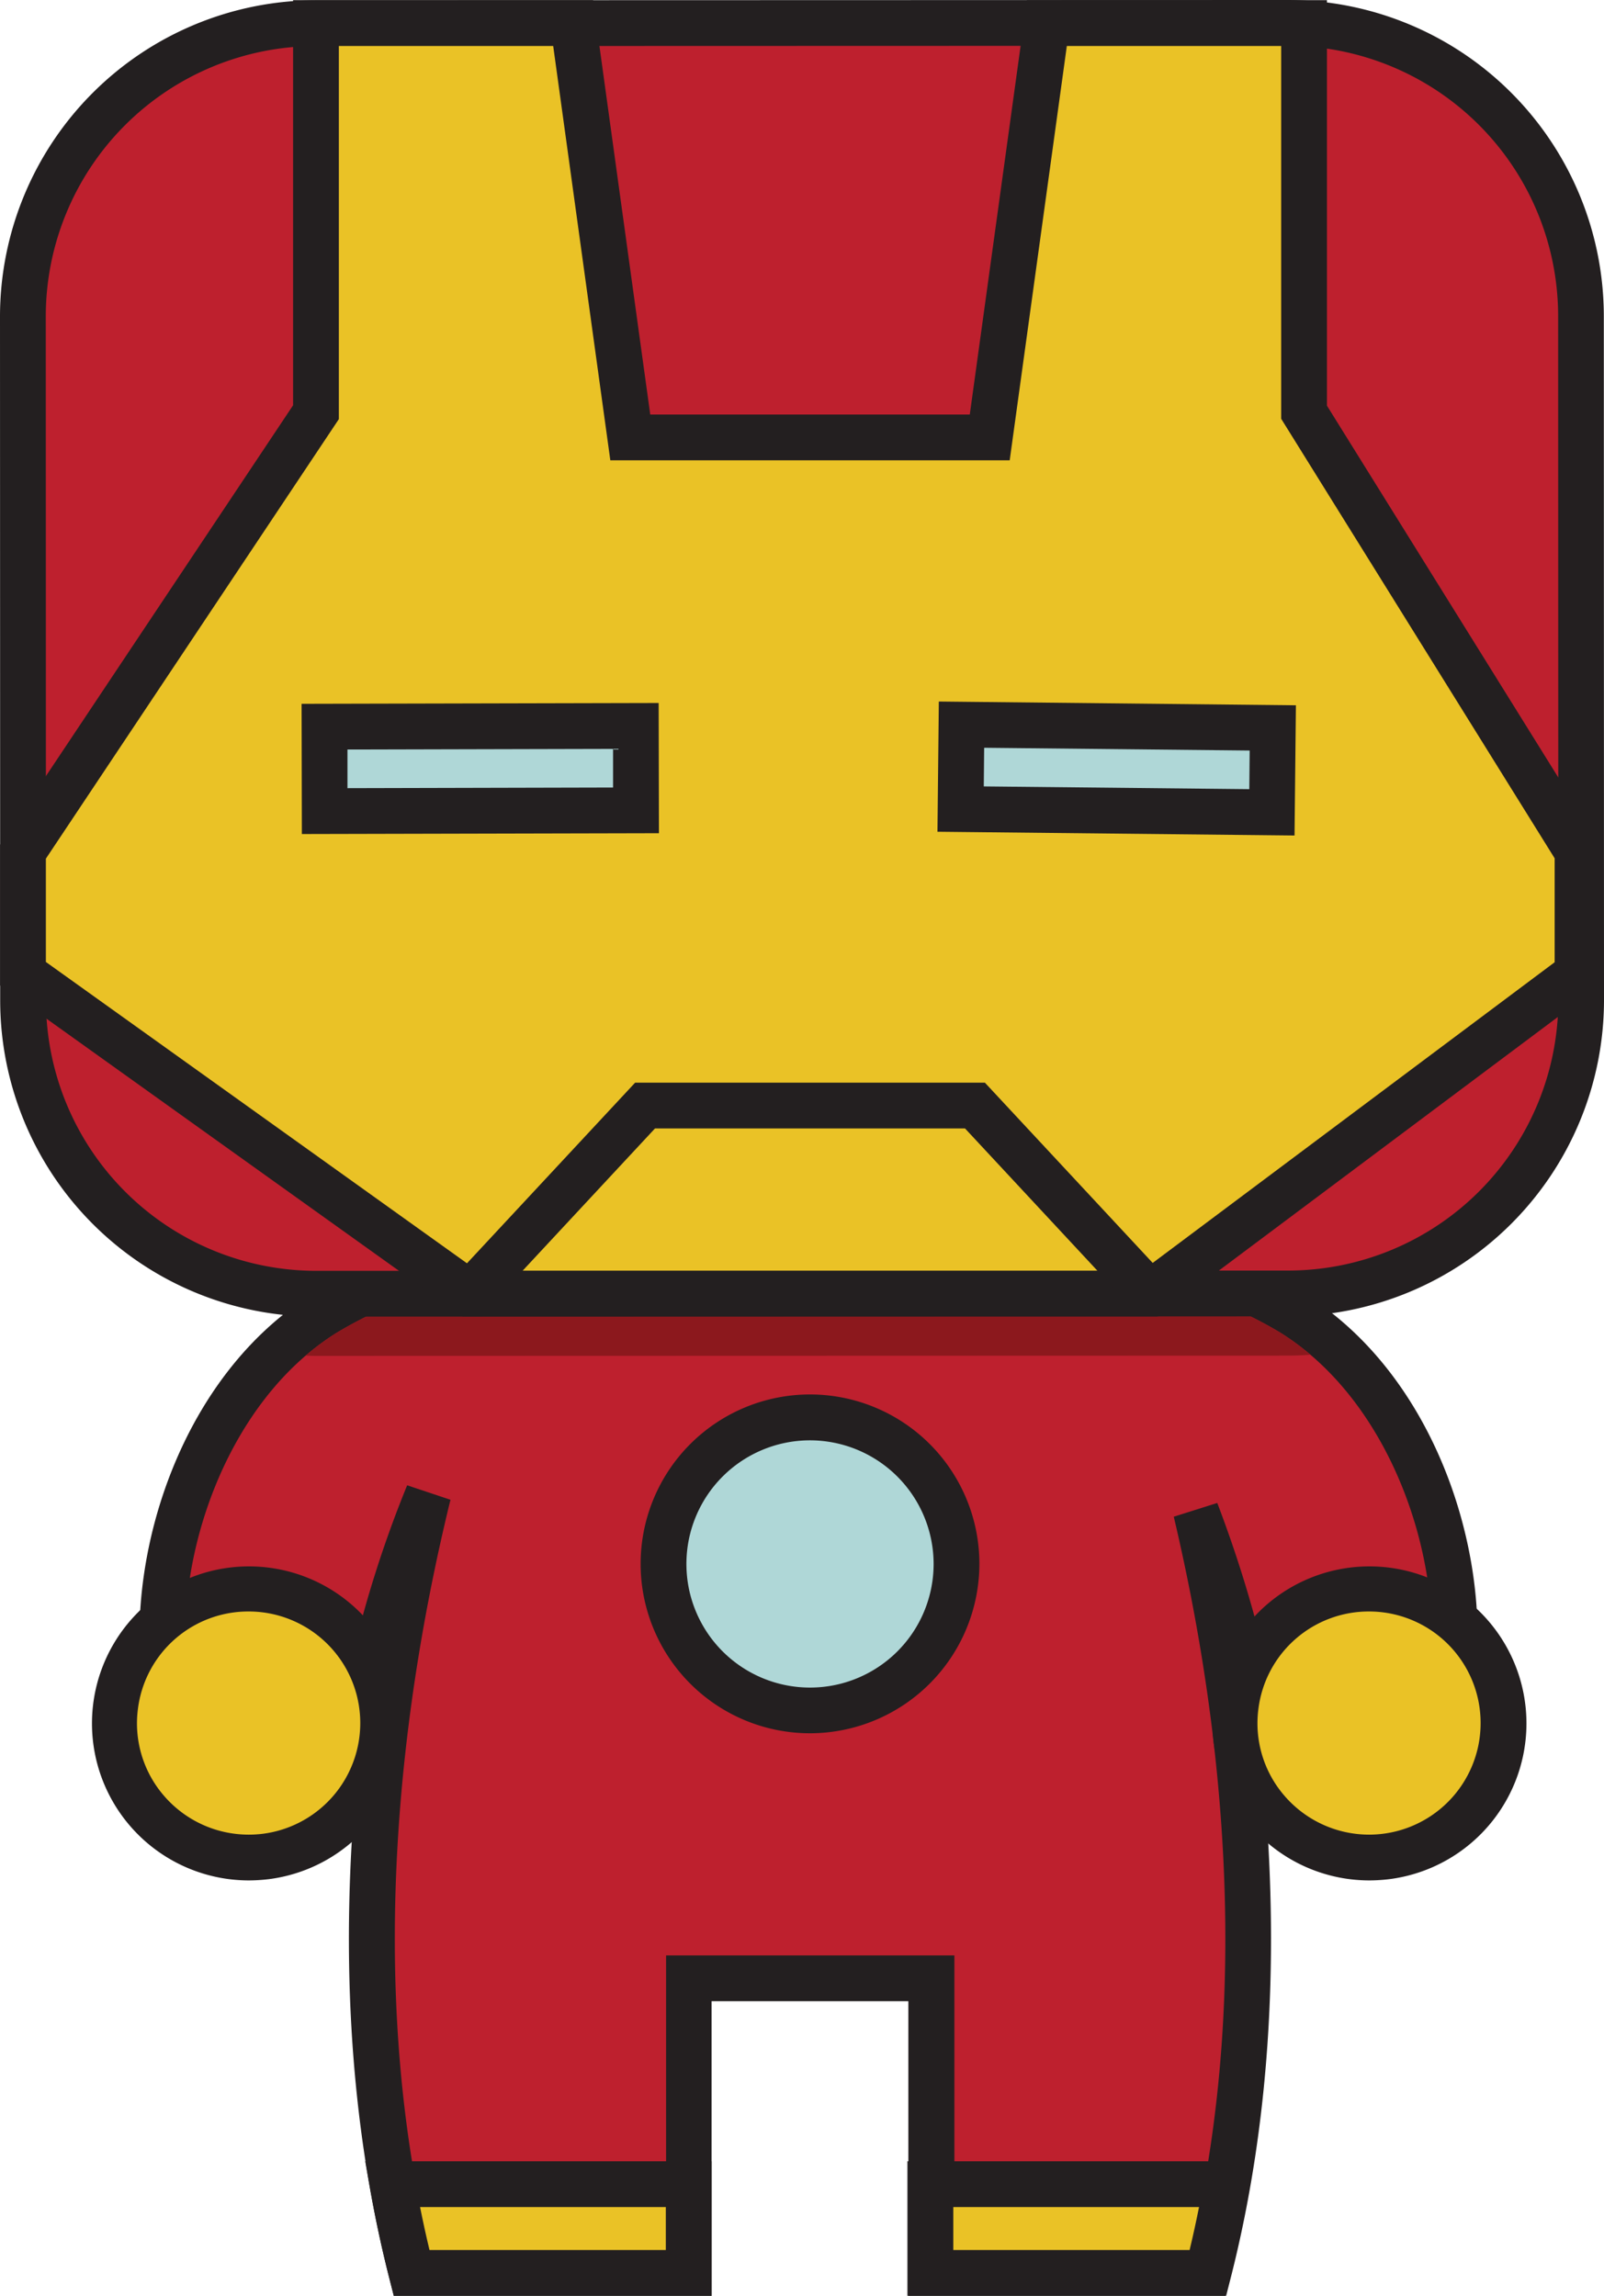 <svg id="Ebene_1-2" xmlns="http://www.w3.org/2000/svg" width="175.19" height="250.71" viewBox="0 0 175.19 250.71">
  <g id="Gruppe_155" data-name="Gruppe 155">
    <g id="Gruppe_145" data-name="Gruppe 145">
      <path id="Pfad_254" data-name="Pfad 254" d="M141.06,143.35a49.182,49.182,0,0,0-18.98-6.55c-2.31-6.16-3.96-9.68-3.96-9.68H58.83s-1.64,3.51-3.94,9.64a49.249,49.249,0,0,0-19.32,6.6c-20.2,12.45-23.32,48.6-8.92,53.18,14.3,4.55,11.15-12.34,20.12-33.35-5.66,23.1-9.62,54.4-1.8,85.03H75.24V216.05h26.49v32.17H132c7.61-29.81,4.06-60.25-1.35-83.16,8.03,20.13,5.47,35.9,19.34,31.48,14.39-4.58,11.27-40.73-8.92-53.18Z" fill="#be202e"/>
      <path id="Pfad_255" data-name="Pfad 255" d="M133.93,250.71H99.21V218.54H77.72v32.17H43.01l-.48-1.88c-4.7-18.41-5.15-37.05-3.67-53.69a8.83,8.83,0,0,1-8.06,4.64,16.294,16.294,0,0,1-4.92-.86c-5.58-1.78-9.37-7.51-10.37-15.72-1.68-13.71,4.31-33.08,18.74-41.98a51.214,51.214,0,0,1,18.82-6.73c2.03-5.3,3.44-8.31,3.5-8.44l.67-1.44H119.7l.67,1.44c.06.14,1.48,3.16,3.52,8.5a50.867,50.867,0,0,1,18.47,6.67c14.43,8.89,20.43,28.26,18.74,41.98-1.01,8.21-4.79,13.94-10.37,15.72a16.294,16.294,0,0,1-4.92.86h0a8.7,8.7,0,0,1-7.69-4.07c1.41,16.42.94,34.88-3.72,53.12l-.48,1.88Zm-29.72-5h25.82c7.09-29.67,2.96-59.83-1.83-80.08l4.75-1.5a135.255,135.255,0,0,1,5.26,17.05c2.52,9.87,3.83,13.6,7.61,13.6h0a11.44,11.44,0,0,0,3.4-.63c3.64-1.16,6.17-5.37,6.93-11.56,1.51-12.34-4.21-29.59-16.4-37.11a46.928,46.928,0,0,0-18.03-6.21l-1.47-.21-.52-1.39c-1.4-3.74-2.56-6.51-3.24-8.06H60.45c-.67,1.55-1.83,4.3-3.22,8.02l-.52,1.4-1.48.2a46.967,46.967,0,0,0-18.35,6.25c-12.2,7.52-17.92,24.77-16.4,37.11.76,6.19,3.28,10.4,6.93,11.56,6.55,2.08,7.86-.63,11.01-12.97a125.472,125.472,0,0,1,6.05-18.98l4.73,1.58c-5.08,20.74-9.52,51.6-2.27,81.93H72.75V213.54h31.49v32.17Z" fill="#231f20"/>
    </g>
    <g id="Gruppe_146" data-name="Gruppe 146">
      <circle id="Ellipse_54" data-name="Ellipse 54" cx="16" cy="16" r="16" transform="translate(72.47 154.78)" fill="#afd7d7"/>
      <path id="Pfad_256" data-name="Pfad 256" d="M88.47,189.28a18.5,18.5,0,1,1,18.5-18.5A18.522,18.522,0,0,1,88.47,189.28Zm0-31.99a13.5,13.5,0,1,0,13.5,13.5A13.514,13.514,0,0,0,88.47,157.29Z" fill="#231f20"/>
    </g>
    <g id="Gruppe_147" data-name="Gruppe 147">
      <path id="Pfad_257" data-name="Pfad 257" d="M12.6,186.26A14.689,14.689,0,1,0,25.26,173.6,14.691,14.691,0,0,0,12.6,186.26Z" fill="#eac226"/>
      <path id="Pfad_258" data-name="Pfad 258" d="M27.16,205.35h0a17.147,17.147,0,1,1,2.22-.14,18.509,18.509,0,0,1-2.22.14Zm0-29.37a12.146,12.146,0,0,0-12.09,10.59,12.086,12.086,0,0,0,2.94,9.65,12.208,12.208,0,0,0,9.14,4.13h0a12.384,12.384,0,0,0,1.6-.1,12.187,12.187,0,0,0-1.59-24.27Z" fill="#231f20"/>
    </g>
    <g id="Gruppe_148" data-name="Gruppe 148">
      <ellipse id="Ellipse_55" data-name="Ellipse 55" cx="14.64" cy="14.72" rx="14.64" ry="14.72" transform="matrix(0.707, -0.707, 0.707, 0.707, 128.783, 188.093)" fill="#eac226"/>
      <path id="Pfad_259" data-name="Pfad 259" d="M149.54,205.35h0a17.147,17.147,0,1,1,2.22-.14,18.509,18.509,0,0,1-2.22.14Zm0-29.37a12.146,12.146,0,0,0-12.09,10.59,12.086,12.086,0,0,0,2.94,9.65,12.208,12.208,0,0,0,9.14,4.13h0a12.185,12.185,0,0,0,0-24.37Z" fill="#231f20"/>
    </g>
    <g id="Gruppe_149" data-name="Gruppe 149">
      <path id="Pfad_260" data-name="Pfad 260" d="M44.95,248.21H75.22v-9.69H42.87c.57,3.23,1.26,6.47,2.08,9.69Z" fill="#eac226"/>
      <path id="Pfad_261" data-name="Pfad 261" d="M77.72,250.71H43.01l-.48-1.88c-.8-3.15-1.52-6.47-2.12-9.87l-.52-2.94H77.73v14.69Zm-30.82-5H72.72v-4.69H45.88c.32,1.59.66,3.16,1.03,4.69Z" fill="#231f20"/>
    </g>
    <g id="Gruppe_150" data-name="Gruppe 150">
      <path id="Pfad_262" data-name="Pfad 262" d="M131.89,248.21H101.62v-9.69h32.36c-.57,3.23-1.26,6.47-2.08,9.69Z" fill="#eac226"/>
      <path id="Pfad_263" data-name="Pfad 263" d="M133.83,250.71H99.11V236.02h37.84l-.52,2.94c-.6,3.39-1.32,6.71-2.12,9.87Zm-29.72-5h25.82c.37-1.53.71-3.1,1.03-4.69H104.12v4.69Z" fill="#231f20"/>
    </g>
    <path id="Pfad_264" data-name="Pfad 264" d="M143.13,147.94a28.117,28.117,0,0,0-3.38-2.47,46.928,46.928,0,0,0-18.03-6.21l-1.47-.21-.52-1.39c-1.4-3.74-2.56-6.51-3.24-8.06H60.45c-.67,1.55-1.83,4.3-3.22,8.02l-.52,1.4-1.48.2a46.967,46.967,0,0,0-18.35,6.25,27.357,27.357,0,0,0-3.5,2.57c.39.01.77.03,1.16.03l106.18-.03c.81,0,1.62-.04,2.42-.1Z" fill="#8c181d"/>
    <g id="Gruppe_151" data-name="Gruppe 151">
      <path id="Pfad_265" data-name="Pfad 265" d="M140.66,2.5,34.48,2.53A32,32,0,0,0,2.49,34.54l.02,74.75a32,32,0,0,0,32.01,31.99l106.18-.03a32,32,0,0,0,31.99-32.01l-.02-74.75A32,32,0,0,0,140.66,2.5Z" fill="#be202e"/>
      <path id="Pfad_266" data-name="Pfad 266" d="M140.71,143.75l-106.18.03A34.537,34.537,0,0,1,.02,109.29L0,34.54A34.55,34.55,0,0,1,34.49.03L140.66,0a34.55,34.55,0,0,1,34.51,34.49l.02,74.75a34.55,34.55,0,0,1-34.49,34.51ZM34.49,5.03A29.529,29.529,0,0,0,5,34.54l.02,74.75a29.529,29.529,0,0,0,29.51,29.49l106.18-.03a29.529,29.529,0,0,0,29.49-29.51l-.02-74.75A29.522,29.522,0,0,0,140.67,5L34.49,5.03Z" fill="#231f20"/>
    </g>
    <g id="Gruppe_152" data-name="Gruppe 152">
      <path id="Pfad_267" data-name="Pfad 267" d="M142.43,45.01V2.52H114.34L108.1,47.77H68.84L62.6,2.52H34.51V45.01l-32,48v13.32l48.83,34.94H125.6l46.7-34.94V93.01Z" fill="#eac226"/>
      <path id="Pfad_268" data-name="Pfad 268" d="M126.43,143.76H50.54L.01,107.62V92.26l32-48V.02H64.78l6.24,45.25h34.9L112.16.02h32.77V44.3l29.87,48v15.28l-48.37,36.18Zm-74.29-5h72.63l45.03-33.68V93.73l-29.87-48V5.02H116.52l-6.24,45.25H66.66L60.42,5.02H37.01V45.77l-32,48v11.28l47.13,33.72Z" fill="#231f20"/>
    </g>
    <path id="Pfad_269" data-name="Pfad 269" d="M123.77,142.97,105.4,123.23H71.54L53.17,142.97l-3.66-3.41,19.86-21.33h38.2l19.86,21.33Z" fill="#231f20"/>
    <g id="Gruppe_153" data-name="Gruppe 153">
      <rect id="Rechteck_175" data-name="Rechteck 175" width="34" height="9.22" transform="translate(35.43 79.36) rotate(-0.13)" fill="#afd7d7"/>
      <path id="Pfad_270" data-name="Pfad 270" d="M71.97,90.99l-39,.09-.03-14.22,39-.09ZM37.96,86.07l29-.07V81.78l-29.01.07v4.22Z" fill="#231f20"/>
    </g>
    <g id="Gruppe_154" data-name="Gruppe 154">
      <rect id="Rechteck_176" data-name="Rechteck 176" width="34" height="9.22" transform="matrix(-1, -0.01, 0.01, -1, 138.916, 88.715)" fill="#afd7d7"/>
      <path id="Pfad_271" data-name="Pfad 271" d="M102.39,90.83l.15-14.22,39,.41-.15,14.22-39-.41Zm5.1-9.17-.04,4.22,29,.3.04-4.22-29-.3Z" fill="#231f20"/>
    </g>
  </g>
</svg>
